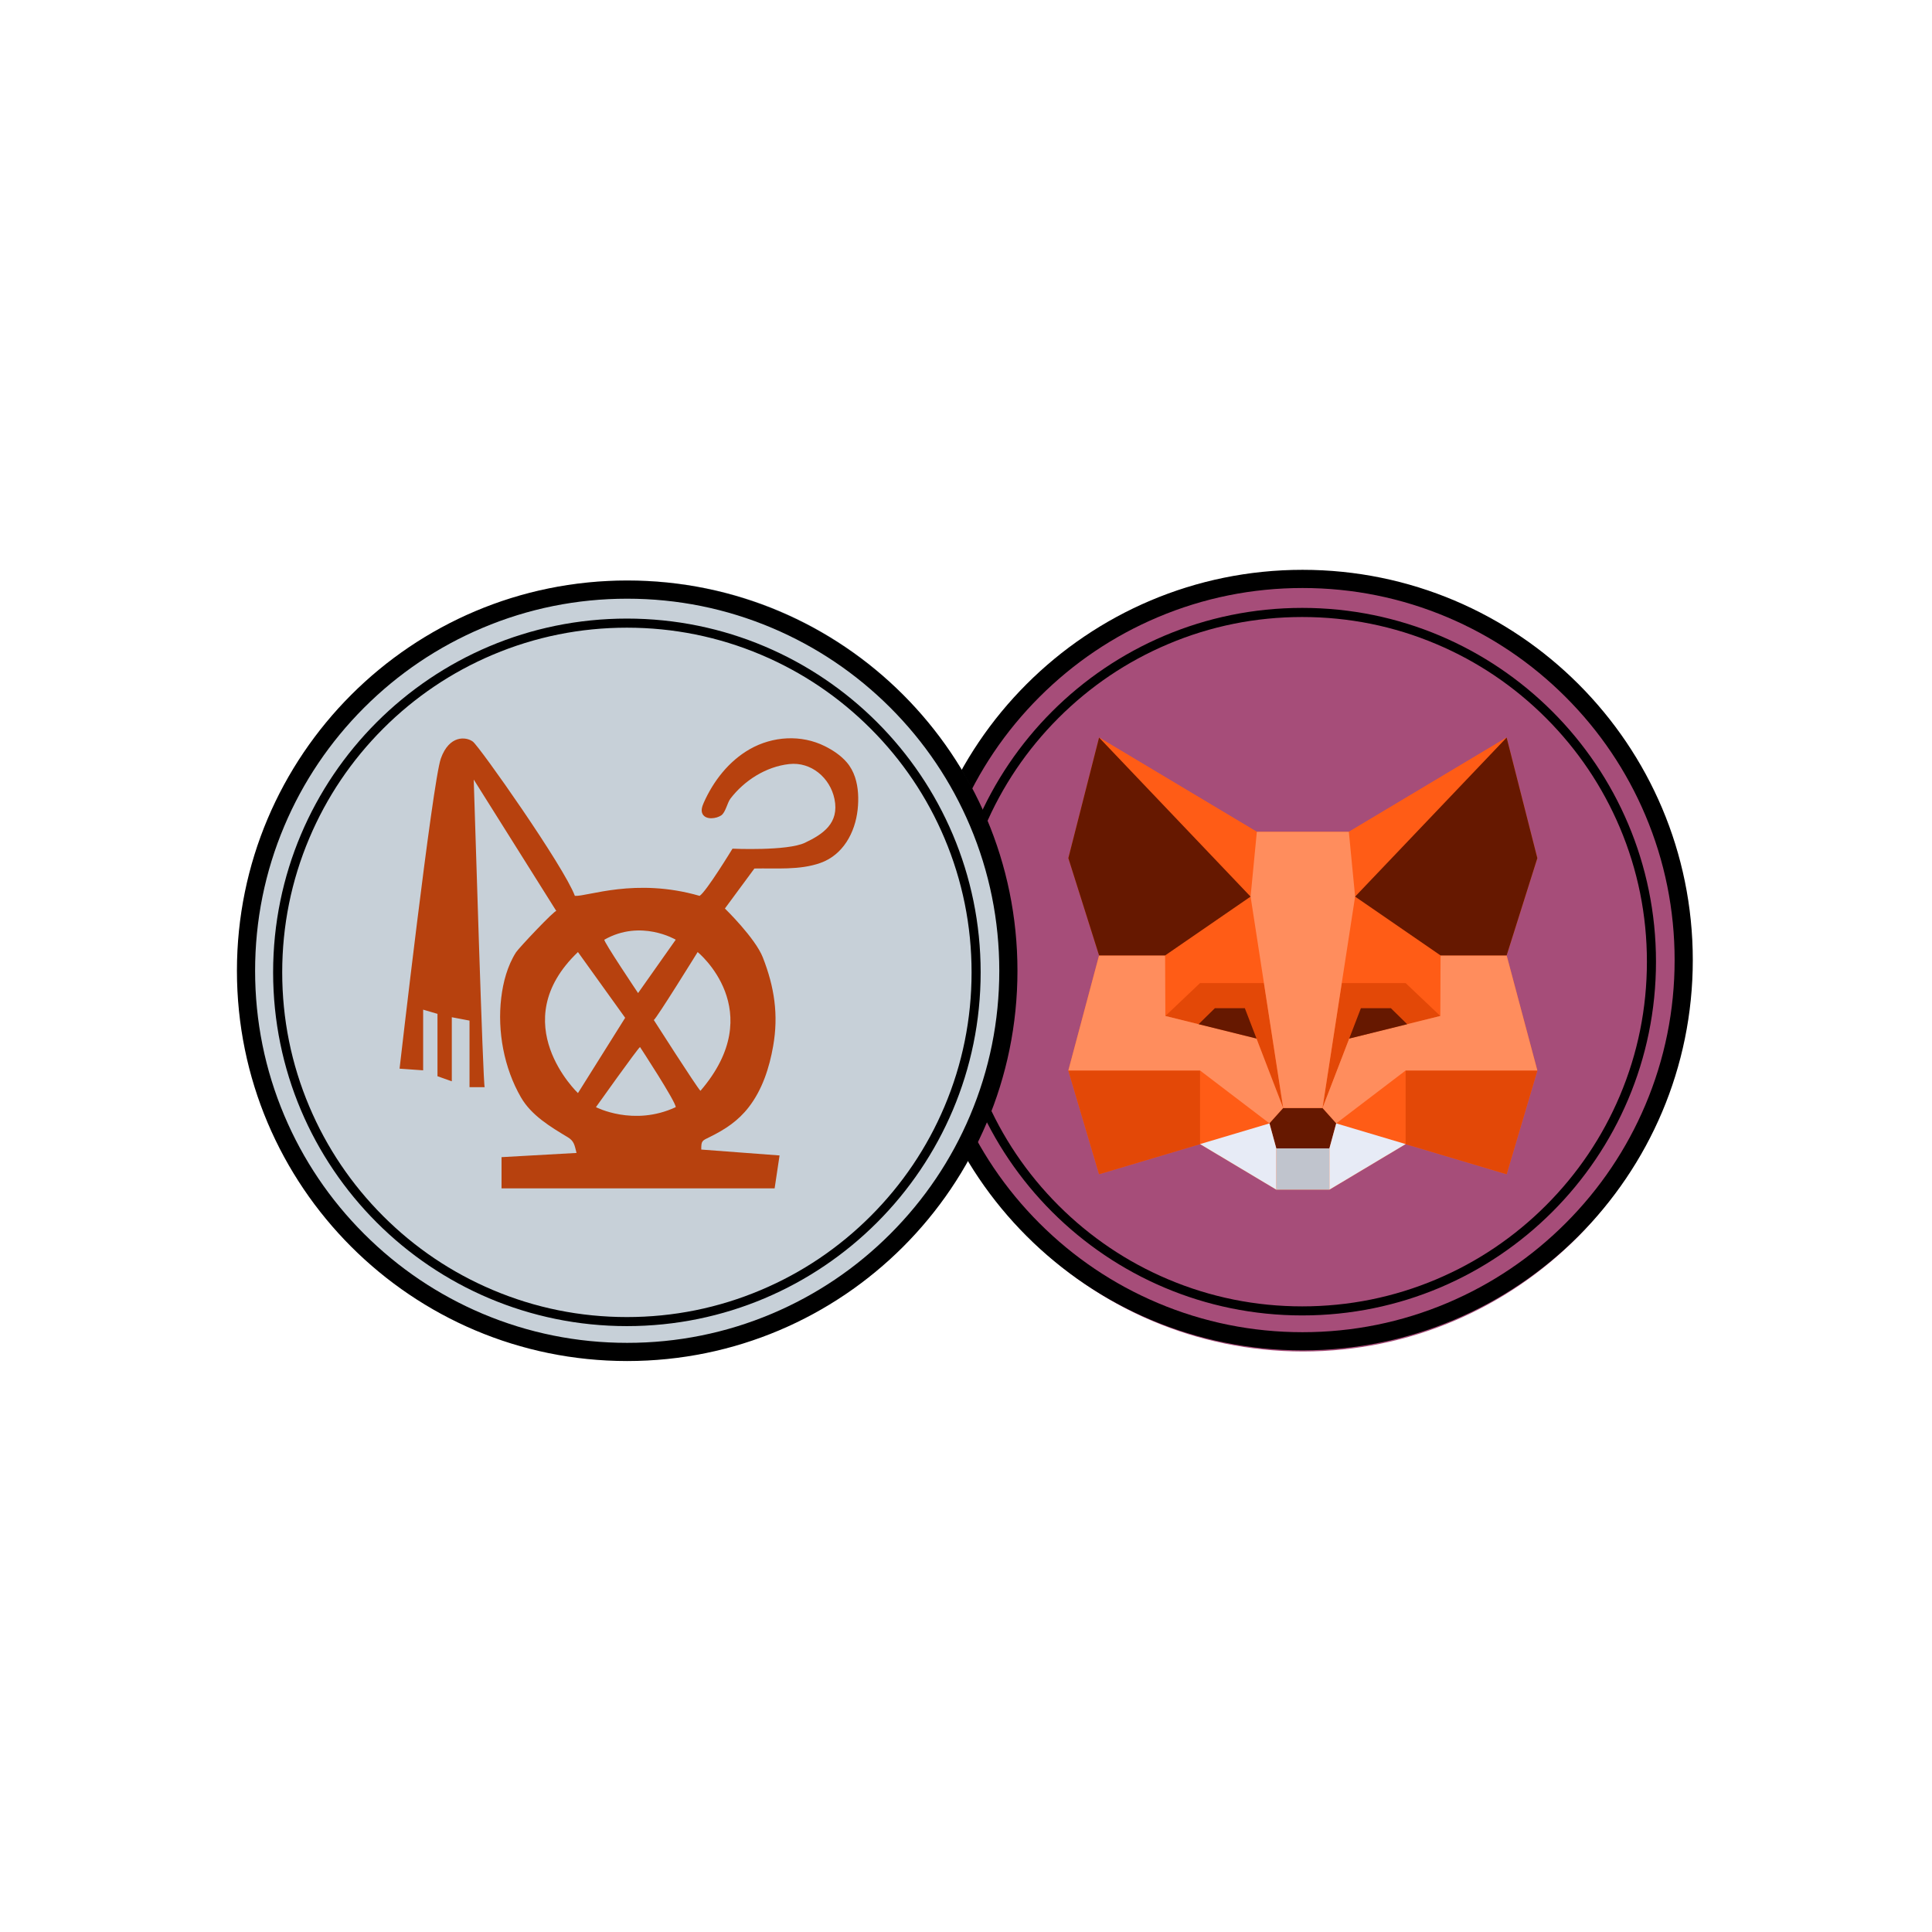 <svg xmlns="http://www.w3.org/2000/svg" xmlns:xlink="http://www.w3.org/1999/xlink" width="500" zoomAndPan="magnify" viewBox="0 0 375 375" height="500" preserveAspectRatio="xMidYMid meet" version="1.2"><defs><clipPath id="1fe06eb843"><path d="M 177.93 112.324 L 327.93 112.324 L 327.93 262.324 L 177.93 262.324 Z M 177.93 112.324 "/></clipPath><clipPath id="6940fee858"><path d="M 177.07 110.602 L 328.57 110.602 L 328.57 262.102 L 177.07 262.102 Z M 177.07 110.602 "/></clipPath><clipPath id="af3635078e"><path d="M 47.07 112.676 L 197.07 112.676 L 197.07 262.676 L 47.07 262.676 Z M 47.07 112.676 "/></clipPath><clipPath id="2f16fdc6e4"><path d="M 45.988 112.676 L 197.488 112.676 L 197.488 264.176 L 45.988 264.176 Z M 45.988 112.676 "/></clipPath></defs><g id="8e6068091b"><g clip-rule="nonzero" clip-path="url(#1fe06eb843)"><path style=" stroke:none;fill-rule:nonzero;fill:#a64d79;fill-opacity:1;" d="M 252.93 112.324 C 294.359 112.324 327.93 145.895 327.93 187.324 C 327.93 228.754 294.359 262.324 252.93 262.324 C 211.5 262.324 177.93 228.754 177.93 187.324 C 177.93 145.895 211.5 112.324 252.93 112.324 Z M 252.93 112.324 "/></g><path style=" stroke:none;fill-rule:nonzero;fill:#ff5c16;fill-opacity:1;" d="M 292.438 227.914 L 272.828 222.074 L 258.039 230.914 L 247.723 230.91 L 232.926 222.074 L 213.328 227.914 L 207.363 207.785 L 213.328 185.449 L 207.363 166.562 L 213.328 143.156 L 243.953 161.453 L 261.809 161.453 L 292.438 143.156 L 298.398 166.562 L 292.438 185.449 L 298.398 207.785 Z M 292.438 227.914 "/><path style=" stroke:none;fill-rule:nonzero;fill:#ff5c16;fill-opacity:1;" d="M 213.332 143.156 L 243.957 161.469 L 242.738 174.031 Z M 213.332 143.156 "/><path style=" stroke:none;fill-rule:nonzero;fill:#ff5c16;fill-opacity:1;" d="M 232.93 207.793 L 246.406 218.059 L 232.93 222.074 Z M 232.93 207.793 "/><path style=" stroke:none;fill-rule:nonzero;fill:#ff5c16;fill-opacity:1;" d="M 245.328 190.824 L 242.738 174.043 L 226.16 185.453 L 226.152 185.449 L 226.152 185.457 L 226.203 197.203 L 232.926 190.824 Z M 245.328 190.824 "/><path style=" stroke:none;fill-rule:nonzero;fill:#ff5c16;fill-opacity:1;" d="M 292.438 143.156 L 261.809 161.469 L 263.023 174.031 Z M 292.438 143.156 "/><path style=" stroke:none;fill-rule:nonzero;fill:#ff5c16;fill-opacity:1;" d="M 272.836 207.793 L 259.359 218.059 L 272.836 222.074 Z M 272.836 207.793 "/><path style=" stroke:none;fill-rule:nonzero;fill:#ff5c16;fill-opacity:1;" d="M 279.609 185.457 L 279.613 185.457 L 279.609 185.457 L 279.609 185.449 L 279.605 185.453 L 263.027 174.043 L 260.438 190.824 L 272.836 190.824 L 279.562 197.203 Z M 279.609 185.457 "/><path style=" stroke:none;fill-rule:nonzero;fill:#e34807;fill-opacity:1;" d="M 232.926 222.074 L 213.328 227.914 L 207.363 207.793 L 232.926 207.793 Z M 232.926 222.074 "/><path style=" stroke:none;fill-rule:nonzero;fill:#e34807;fill-opacity:1;" d="M 245.324 190.82 L 249.07 215.082 L 243.883 201.59 L 226.195 197.203 L 232.922 190.82 Z M 245.324 190.82 "/><path style=" stroke:none;fill-rule:nonzero;fill:#e34807;fill-opacity:1;" d="M 272.836 222.074 L 292.438 227.914 L 298.398 207.793 L 272.836 207.793 Z M 272.836 222.074 "/><path style=" stroke:none;fill-rule:nonzero;fill:#e34807;fill-opacity:1;" d="M 260.438 190.82 L 256.695 215.082 L 261.883 201.59 L 279.566 197.203 L 272.836 190.82 Z M 260.438 190.82 "/><path style=" stroke:none;fill-rule:nonzero;fill:#ff8d5d;fill-opacity:1;" d="M 207.363 207.785 L 213.328 185.449 L 226.148 185.449 L 226.195 197.199 L 243.883 201.586 L 249.07 215.074 L 246.402 218.047 L 232.926 207.781 L 207.363 207.781 Z M 207.363 207.785 "/><path style=" stroke:none;fill-rule:nonzero;fill:#ff8d5d;fill-opacity:1;" d="M 298.398 207.785 L 292.438 185.449 L 279.613 185.449 L 279.566 197.199 L 261.883 201.586 L 256.695 215.074 L 259.359 218.047 L 272.836 207.781 L 298.398 207.781 Z M 298.398 207.785 "/><path style=" stroke:none;fill-rule:nonzero;fill:#ff8d5d;fill-opacity:1;" d="M 261.809 161.453 L 243.953 161.453 L 242.738 174.02 L 249.07 215.062 L 256.695 215.062 L 263.027 174.02 Z M 261.809 161.453 "/><path style=" stroke:none;fill-rule:nonzero;fill:#661800;fill-opacity:1;" d="M 213.328 143.156 L 207.363 166.562 L 213.328 185.449 L 226.148 185.449 L 242.734 174.031 Z M 213.328 143.156 "/><path style=" stroke:none;fill-rule:nonzero;fill:#661800;fill-opacity:1;" d="M 241.621 195.691 L 235.812 195.691 L 232.648 198.793 L 243.887 201.578 L 241.621 195.688 Z M 241.621 195.691 "/><path style=" stroke:none;fill-rule:nonzero;fill:#661800;fill-opacity:1;" d="M 292.438 143.156 L 298.398 166.562 L 292.438 185.449 L 279.613 185.449 L 263.027 174.031 Z M 292.438 143.156 "/><path style=" stroke:none;fill-rule:nonzero;fill:#661800;fill-opacity:1;" d="M 264.152 195.691 L 269.969 195.691 L 273.133 198.797 L 261.883 201.586 L 264.152 195.688 Z M 264.152 195.691 "/><path style=" stroke:none;fill-rule:nonzero;fill:#661800;fill-opacity:1;" d="M 258.035 222.906 L 259.359 218.055 L 256.695 215.086 L 249.066 215.086 L 246.398 218.055 L 247.723 222.906 "/><path style=" stroke:none;fill-rule:nonzero;fill:#c0c4cd;fill-opacity:1;" d="M 247.723 222.906 L 258.035 222.906 L 258.035 230.918 L 247.723 230.918 Z M 247.723 222.906 "/><path style=" stroke:none;fill-rule:nonzero;fill:#e7ebf6;fill-opacity:1;" d="M 232.93 222.066 L 247.73 230.914 L 247.73 222.902 L 246.406 218.051 Z M 232.93 222.066 "/><path style=" stroke:none;fill-rule:nonzero;fill:#e7ebf6;fill-opacity:1;" d="M 272.836 222.066 L 258.035 230.914 L 258.035 222.902 L 259.359 218.051 Z M 272.836 222.066 "/><g clip-rule="nonzero" clip-path="url(#6940fee858)"><path style=" stroke:none;fill-rule:nonzero;fill:#000000;fill-opacity:1;" d="M 252.82 114.133 C 262.57 114.133 272.027 116.043 280.93 119.809 C 289.527 123.445 297.254 128.656 303.887 135.289 C 310.52 141.918 315.73 149.648 319.367 158.246 C 323.133 167.148 325.043 176.605 325.043 186.355 C 325.043 196.105 323.133 205.562 319.367 214.465 C 315.73 223.066 310.52 230.789 303.887 237.426 C 297.254 244.059 289.527 249.266 280.93 252.902 C 272.027 256.668 262.57 258.578 252.82 258.578 C 243.07 258.578 233.613 256.668 224.707 252.902 C 216.109 249.266 208.387 244.059 201.75 237.426 C 195.117 230.793 189.91 223.066 186.273 214.465 C 182.508 205.562 180.598 196.105 180.598 186.355 C 180.598 176.605 182.508 167.148 186.273 158.246 C 189.91 149.648 195.117 141.922 201.75 135.289 C 208.383 128.656 216.109 123.445 224.707 119.809 C 233.613 116.043 243.07 114.133 252.82 114.133 M 252.82 110.602 C 210.98 110.602 177.07 144.516 177.07 186.352 C 177.07 228.191 210.98 262.102 252.82 262.102 C 294.656 262.102 328.57 228.191 328.57 186.352 C 328.57 144.516 294.656 110.602 252.82 110.602 Z M 252.82 110.602 "/></g><path style=" stroke:none;fill-rule:nonzero;fill:#000000;fill-opacity:1;" d="M 252.758 119.762 C 261.793 119.762 270.555 121.527 278.801 125.02 C 286.766 128.387 293.922 133.211 300.066 139.355 C 306.211 145.5 311.035 152.656 314.406 160.621 C 317.895 168.867 319.664 177.629 319.664 186.664 C 319.664 195.695 317.895 204.457 314.406 212.703 C 311.035 220.672 306.211 227.828 300.066 233.973 C 293.922 240.117 286.766 244.941 278.801 248.309 C 270.555 251.797 261.793 253.566 252.758 253.566 C 243.727 253.566 234.965 251.797 226.719 248.309 C 218.75 244.941 211.598 240.117 205.453 233.973 C 199.309 227.828 194.484 220.672 191.113 212.703 C 187.625 204.457 185.855 195.695 185.855 186.664 C 185.855 177.629 187.625 168.867 191.113 160.621 C 194.484 152.656 199.309 145.5 205.453 139.355 C 211.598 133.211 218.75 128.387 226.719 125.02 C 234.965 121.527 243.727 119.762 252.758 119.762 M 252.758 117.992 C 214.836 117.992 184.094 148.734 184.094 186.66 C 184.094 224.586 214.836 255.324 252.758 255.324 C 290.684 255.324 321.426 224.586 321.426 186.66 C 321.426 148.734 290.684 117.992 252.758 117.992 Z M 252.758 117.992 "/><g clip-rule="nonzero" clip-path="url(#af3635078e)"><path style=" stroke:none;fill-rule:nonzero;fill:#c7d0d8;fill-opacity:1;" d="M 122.07 112.676 C 163.5 112.676 197.07 146.246 197.07 187.676 C 197.07 229.105 163.5 262.676 122.07 262.676 C 80.641 262.676 47.07 229.105 47.07 187.676 C 47.07 146.246 80.641 112.676 122.07 112.676 Z M 122.07 112.676 "/></g><path style=" stroke:none;fill-rule:nonzero;fill:#b7410e;fill-opacity:1;" d="M 165.961 150.855 C 165.602 149.781 165.07 148.781 164.312 147.918 C 163.168 146.609 161.691 145.629 160.137 144.848 C 155.523 142.531 149.957 142.883 145.516 145.422 C 141.48 147.73 138.473 151.578 136.59 155.824 C 136.281 156.527 136.004 157.359 136.383 158.027 C 137.055 159.199 139.074 158.902 140.008 158.25 C 140.844 157.66 141.16 155.82 141.781 155.008 C 144.438 151.539 148.613 148.812 153.18 148.305 C 157.453 147.828 161.121 150.977 161.969 155.074 C 162.953 159.816 159.68 161.945 156.242 163.578 C 152.809 165.215 142.176 164.727 142.176 164.727 C 142.176 164.727 137.102 173.07 135.793 173.887 C 123.359 170.289 114.035 174.051 111.582 173.887 C 109.453 168.16 93.094 144.93 91.785 143.949 C 90.477 142.965 87.207 142.641 85.57 147.219 C 83.934 151.801 77.555 207.426 77.555 207.426 L 82.133 207.75 L 82.133 195.973 L 84.914 196.789 L 84.914 208.895 L 87.695 209.879 L 87.695 197.445 L 91.133 198.098 L 91.133 211.023 C 91.133 211.023 94.074 211.023 94.078 211.023 C 93.762 211.023 92.125 156.281 91.949 151.309 C 97.293 159.816 102.641 168.324 107.984 176.832 C 107.777 176.5 100.68 184.027 100.156 184.848 C 98.496 187.449 97.648 190.641 97.289 193.676 C 96.512 200.188 97.824 207.289 101.113 212.988 C 103.141 216.504 106.832 218.711 110.215 220.742 C 111.48 221.504 111.52 222.324 111.906 223.785 C 107.055 224.059 102.203 224.328 97.348 224.602 C 97.348 226.621 97.348 228.637 97.348 230.656 C 97.348 230.656 138.367 230.656 142.629 230.656 C 145.203 230.656 147.777 230.656 150.355 230.656 C 150.355 230.656 151.312 224.273 151.312 224.273 C 146.246 223.895 141.18 223.512 136.113 223.129 C 136.109 221.387 136.254 221.43 137.797 220.672 C 140.77 219.211 143.273 217.559 145.324 214.91 C 147.965 211.504 149.336 207.238 150.07 203.043 C 151.137 196.961 150.309 191.566 148.062 185.828 C 146.59 182.066 140.703 176.34 140.703 176.34 L 146.43 168.578 C 150.645 168.488 155.184 168.93 159.223 167.504 C 163.625 165.953 165.98 161.625 166.469 157.145 C 166.691 155.098 166.625 152.852 165.961 150.855 Z M 131.16 182.395 L 123.852 192.754 C 123.852 192.754 117.008 182.562 117.309 182.395 C 124.398 178.359 131.16 182.395 131.16 182.395 Z M 112.18 184.793 L 121.344 197.555 L 112.18 212.168 C 112.18 212.168 97.785 198.535 112.18 184.793 Z M 115.672 214.895 C 115.672 214.895 123.742 203.551 124.227 203.227 C 124.227 203.227 131.16 213.805 131.16 214.895 C 122.98 218.711 115.672 214.895 115.672 214.895 Z M 135.957 211.73 C 135.195 210.969 126.906 197.988 126.906 197.988 C 127.449 197.664 135.414 184.793 135.414 184.793 C 135.414 184.793 149.371 196.137 135.957 211.73 Z M 135.957 211.73 "/><g clip-rule="nonzero" clip-path="url(#2f16fdc6e4)"><path style=" stroke:none;fill-rule:nonzero;fill:#000000;fill-opacity:1;" d="M 121.738 116.207 C 131.488 116.207 140.945 118.117 149.848 121.883 C 158.449 125.52 166.172 130.727 172.809 137.359 C 179.441 143.992 184.648 151.719 188.285 160.316 C 192.051 169.219 193.961 178.676 193.961 188.43 C 193.961 198.18 192.051 207.637 188.285 216.539 C 184.648 225.137 179.441 232.859 172.809 239.496 C 166.176 246.133 158.449 251.336 149.848 254.977 C 140.945 258.738 131.488 260.648 121.738 260.648 C 111.988 260.648 102.531 258.738 93.629 254.977 C 85.031 251.336 77.305 246.129 70.672 239.496 C 64.039 232.863 58.828 225.137 55.191 216.539 C 51.426 207.637 49.516 198.18 49.516 188.43 C 49.516 178.676 51.426 169.219 55.191 160.316 C 58.828 151.719 64.039 143.996 70.672 137.359 C 77.301 130.727 85.031 125.52 93.629 121.883 C 102.531 118.117 111.988 116.207 121.738 116.207 M 121.738 112.676 C 79.902 112.676 45.988 146.586 45.988 188.426 C 45.988 230.262 79.902 264.176 121.738 264.176 C 163.578 264.176 197.488 230.262 197.488 188.426 C 197.488 146.586 163.578 112.676 121.738 112.676 Z M 121.738 112.676 "/></g><path style=" stroke:none;fill-rule:nonzero;fill:#000000;fill-opacity:1;" d="M 121.68 121.832 C 130.711 121.832 139.473 123.602 147.719 127.09 C 155.688 130.457 162.844 135.281 168.988 141.426 C 175.133 147.574 179.957 154.727 183.324 162.695 C 186.812 170.941 188.582 179.703 188.582 188.734 C 188.582 197.77 186.812 206.531 183.324 214.777 C 179.957 222.742 175.133 229.898 168.988 236.043 C 162.844 242.188 155.688 247.012 147.719 250.379 C 139.473 253.871 130.711 255.641 121.68 255.641 C 112.645 255.641 103.883 253.871 95.637 250.379 C 87.672 247.012 80.516 242.188 74.371 236.043 C 68.227 229.898 63.402 222.742 60.035 214.777 C 56.543 206.531 54.777 197.77 54.777 188.734 C 54.777 179.703 56.543 170.941 60.035 162.695 C 63.402 154.727 68.227 147.574 74.371 141.426 C 80.516 135.281 87.672 130.457 95.637 127.09 C 103.883 123.602 112.645 121.832 121.68 121.832 M 121.68 120.066 C 83.754 120.066 53.012 150.809 53.012 188.73 C 53.012 226.656 83.754 257.398 121.68 257.398 C 159.602 257.398 190.344 226.656 190.344 188.73 C 190.344 150.809 159.602 120.066 121.68 120.066 Z M 121.68 120.066 "/></g></svg>